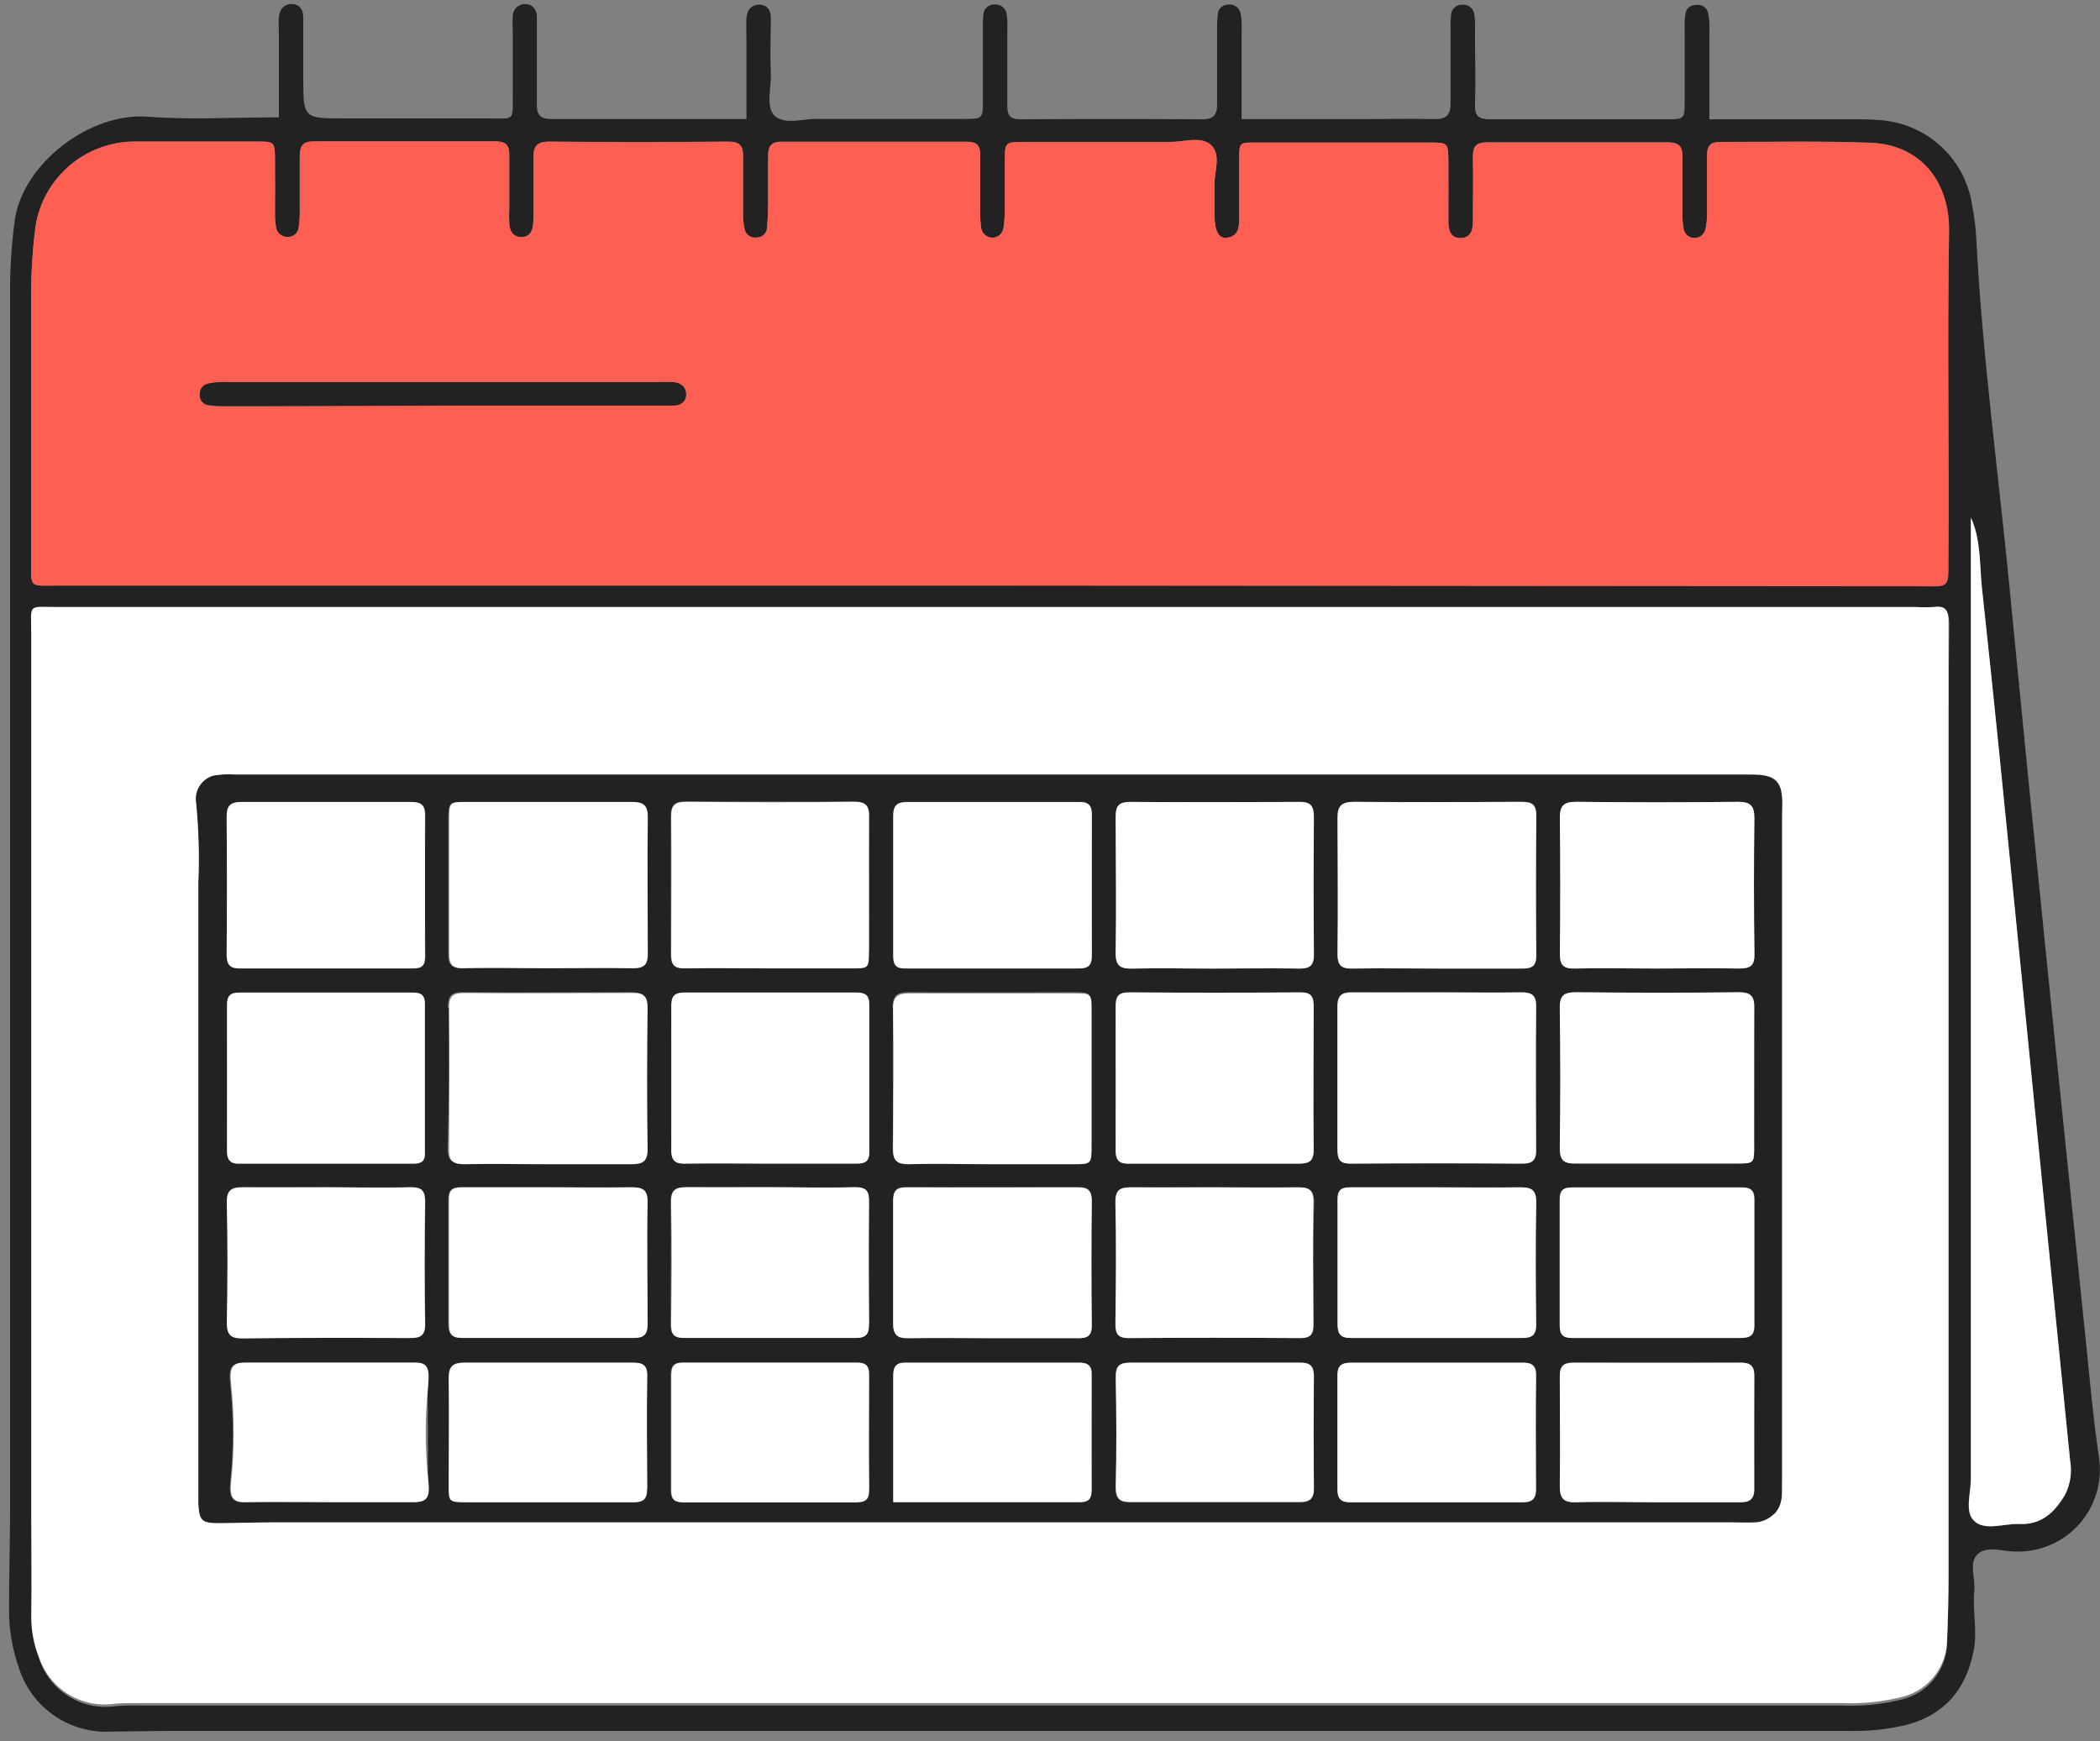 <?xml version="1.0" encoding="UTF-8"?>
<svg width="211px" height="175px" viewBox="0 0 211 175" version="1.1" xmlns="http://www.w3.org/2000/svg" xmlns:xlink="http://www.w3.org/1999/xlink">
    <rect x="0" y="0" width="211" height="175" fill="#808080" stroke="none"/>
    <!-- Generator: Sketch 51.2 (57519) - http://www.bohemiancoding.com/sketch -->
    <title>Group 3</title>
    <desc>Created with Sketch.</desc>
    <defs></defs>
    <g id="Page-1" stroke="none" stroke-width="1" fill="none" fill-rule="evenodd">
        <g id="Group-3" fill-rule="nonzero">
            <path d="M210.9,146.47 C210.32,142.58 209.98,138.69 209.58,134.79 C208.21,121.43 206.81,108.08 205.46,94.71 C204.247,82.857 203.067,71.003 201.92,59.15 C200.77,47.38 199.17,35.65 198.56,23.82 C198.5,22.782 198.369,21.75 198.17,20.73 C197.507,15.936 193.524,12.293 188.69,12.06 C187.69,11.96 186.62,11.99 185.58,11.99 C181.04,11.99 176.5,11.99 171.75,11.99 C171.75,8.99 171.75,6.09 171.75,3.22 C171.791,2.584 171.751,1.946 171.63,1.32 C171.568,1.041 171.397,0.798 171.154,0.645 C170.912,0.493 170.619,0.444 170.34,0.51 C169.821,0.508 169.387,0.903 169.34,1.42 C169.277,1.894 169.253,2.372 169.27,2.85 C169.27,5.25 169.27,7.65 169.27,10.05 C169.27,11.95 169.27,11.99 167.48,11.99 C161.56,11.99 155.65,11.99 149.73,11.99 C148.63,11.99 148.17,11.72 148.2,10.53 C148.28,8.05 148.2,5.53 148.2,3.09 C148.237,2.532 148.214,1.972 148.13,1.42 C148.042,0.837 147.518,0.421 146.93,0.47 C146.344,0.441 145.843,0.885 145.8,1.47 C145.748,1.948 145.732,2.429 145.75,2.91 C145.75,5.39 145.75,7.91 145.75,10.35 C145.75,11.63 145.28,12 144.07,11.97 C141.76,11.9 139.44,11.97 137.07,11.97 L124.75,11.97 C124.75,8.97 124.75,6.09 124.75,3.22 C124.792,2.585 124.759,1.947 124.65,1.32 C124.52,0.739 123.956,0.365 123.37,0.47 C122.858,0.467 122.426,0.851 122.37,1.36 C122.308,1.914 122.281,2.472 122.29,3.03 C122.29,5.51 122.29,8.03 122.29,10.47 C122.29,11.62 121.88,11.99 120.75,11.99 C114.683,11.95 108.61,11.95 102.53,11.99 C101.43,11.99 101.2,11.53 101.21,10.56 C101.21,8.08 101.21,5.56 101.21,3.12 C101.24,2.563 101.22,2.004 101.15,1.45 C101.087,0.855 100.567,0.415 99.97,0.45 C99.683,0.428 99.4,0.521 99.182,0.709 C98.964,0.897 98.83,1.163 98.81,1.45 C98.758,1.925 98.742,2.403 98.76,2.88 C98.76,5.28 98.76,7.68 98.76,10.08 C98.76,11.91 98.76,11.95 96.9,11.95 C91.9,11.95 86.99,11.95 82.03,11.95 C80.61,11.95 78.83,12.54 77.86,11.66 C76.89,10.78 77.52,8.79 77.45,7.31 C77.36,5.47 77.45,3.63 77.45,1.79 C77.45,1.1 77.15,0.51 76.35,0.47 C75.55,0.43 75.05,0.99 75,1.8 C74.95,2.61 75,3.24 75,3.96 L75,11.96 C68.28,11.96 61.81,11.96 55.34,11.96 C54.34,11.96 53.93,11.57 53.94,10.55 C53.94,8.23 53.94,5.91 53.94,3.55 C53.94,2.91 53.94,2.27 53.94,1.64 C53.94,1.01 53.54,0.41 52.75,0.41 C52.426,0.405 52.113,0.53 51.881,0.757 C51.65,0.985 51.52,1.296 51.52,1.62 C51.49,2.1 51.49,2.58 51.52,3.06 C51.52,5.14 51.52,7.22 51.52,9.3 C51.52,12.3 51.78,11.89 49.02,11.9 C44.22,11.9 39.43,11.9 34.63,11.9 C30.47,11.9 30.47,11.9 30.47,7.76 C30.47,5.76 30.47,3.76 30.47,1.76 C30.47,1.07 30.2,0.47 29.4,0.41 C28.6,0.35 28.09,0.9 28.02,1.72 C27.97,2.35 28.02,3 28.02,3.63 L28.02,11.79 C23.48,11.79 19.15,12.06 14.87,11.73 C8.96,11.27 2.26,16.5 1.48,22.15 C1.154,24.596 0.997,27.062 1.01,29.53 C1.01,70.33 1.01,111.13 1.01,151.93 C1.01,155.13 0.9,158.33 0.91,161.52 C0.871,163.604 1.21,165.677 1.91,167.64 C3.195,171.671 7.069,174.302 11.29,174.01 C13.21,174.01 15.12,173.95 17.04,173.95 L185.86,173.95 C187.778,173.992 189.694,173.787 191.56,173.34 C195.35,172.34 197.48,169.84 198.28,166.03 C198.72,163.95 198.17,161.89 198.37,159.83 C198.49,158.59 197.79,157.01 198.72,156.17 C199.65,155.33 201.17,155.9 202.43,155.92 C204.883,156.019 207.252,155.018 208.891,153.19 C210.529,151.362 211.266,148.898 210.9,146.47 Z M195.79,79.4 C195.79,105.633 195.79,131.87 195.79,158.11 C195.79,160.423 195.74,162.757 195.64,165.11 C195.598,167.759 193.807,170.059 191.25,170.75 C189.233,171.271 187.151,171.49 185.07,171.4 L14,171.4 C13.203,171.38 12.405,171.4 11.61,171.46 C8.235,171.954 4.996,169.943 3.94,166.7 C3.437,165.427 3.183,164.069 3.19,162.7 C3.19,159.42 3.19,156.14 3.19,152.86 C3.19,123.267 3.19,93.673 3.19,64.08 C3.19,60.81 2.72,61.24 5.92,61.24 C37.12,61.24 68.317,61.24 99.51,61.24 L192.61,61.24 C193.169,61.28 193.731,61.28 194.29,61.24 C195.62,61.05 195.87,61.7 195.86,62.88 C195.77,68.36 195.79,73.88 195.79,79.4 Z M195.79,56.24 C195.79,59.13 195.87,58.84 193.2,58.84 L6,58.84 C2.82,58.84 3.13,59.2 3.13,56.07 C3.13,47.27 3.13,38.47 3.13,29.67 C3.126,27.353 3.273,25.038 3.57,22.74 C4.349,17.824 8.593,14.208 13.57,14.22 C17.65,14.22 21.72,14.22 25.8,14.22 C27.6,14.22 27.61,14.22 27.63,16.1 C27.65,17.98 27.63,19.62 27.63,21.38 C27.618,21.859 27.651,22.338 27.73,22.81 C27.806,23.39 28.305,23.82 28.89,23.81 C29.476,23.839 29.977,23.395 30.02,22.81 C30.093,22.256 30.127,21.698 30.12,21.14 C30.12,19.3 30.12,17.46 30.12,15.62 C30.12,14.62 30.49,14.2 31.52,14.2 C37.6,14.2 43.68,14.2 49.76,14.2 C50.76,14.2 51.2,14.53 51.17,15.58 C51.17,17.34 51.17,19.1 51.17,20.86 C51.14,21.42 51.14,21.98 51.17,22.54 C51.24,23.23 51.56,23.79 52.34,23.82 C53.12,23.85 53.48,23.32 53.56,22.62 C53.607,22.061 53.623,21.5 53.61,20.94 C53.61,19.26 53.61,17.58 53.61,15.94 C53.56,14.75 53.89,14.21 55.21,14.23 C61.21,14.277 67.21,14.277 73.21,14.23 C74.44,14.23 74.69,14.75 74.66,15.82 C74.66,17.66 74.66,19.5 74.66,21.34 C74.64,21.897 74.69,22.455 74.81,23 C74.861,23.28 75.022,23.528 75.256,23.69 C75.491,23.851 75.78,23.913 76.06,23.86 C76.586,23.861 77.023,23.455 77.06,22.93 C77.15,22.06 77.17,21.18 77.18,20.3 C77.18,18.78 77.18,17.3 77.18,15.74 C77.18,14.8 77.38,14.24 78.49,14.24 C84.73,14.24 90.97,14.24 97.21,14.24 C98.13,14.24 98.49,14.63 98.48,15.53 C98.48,17.45 98.48,19.37 98.48,21.29 C98.474,21.849 98.515,22.408 98.6,22.96 C98.702,23.493 99.168,23.878 99.71,23.878 C100.252,23.878 100.718,23.493 100.82,22.96 C100.927,22.252 100.973,21.536 100.96,20.82 C100.96,19.3 100.96,17.82 100.96,16.26 C100.96,14.26 100.96,14.26 102.96,14.26 C107.84,14.26 112.72,14.26 117.6,14.26 C119.01,14.26 120.79,13.62 121.75,14.64 C122.71,15.66 121.98,17.25 122.03,18.64 C122.03,19.64 122.03,20.72 122.03,21.76 C122.08,23.32 122.49,24.02 123.33,23.88 C124.51,23.69 124.5,22.74 124.51,21.88 C124.51,19.96 124.51,18.04 124.51,16.12 C124.51,14.2 124.51,14.32 126.41,14.32 C132.17,14.32 137.93,14.32 143.69,14.32 C145.49,14.32 145.51,14.37 145.53,16.22 C145.53,18.22 145.53,20.22 145.53,22.22 C145.53,23.07 145.7,23.94 146.78,23.91 C147.86,23.88 147.99,23.02 147.99,22.17 C147.99,20.02 148.04,17.85 147.99,15.7 C147.99,14.7 148.34,14.29 149.38,14.3 C155.46,14.3 161.54,14.3 167.62,14.3 C168.62,14.3 169.07,14.66 169.04,15.7 C169.04,17.61 169.04,19.54 169.04,21.45 C169.029,22.01 169.08,22.57 169.19,23.12 C169.335,23.589 169.769,23.909 170.26,23.909 C170.751,23.909 171.185,23.589 171.33,23.12 C171.465,22.577 171.526,22.019 171.51,21.46 C171.51,19.54 171.51,17.62 171.51,15.71 C171.51,14.71 171.77,14.25 172.85,14.26 C177.85,14.26 182.94,14.15 187.97,14.34 C192.84,14.52 195.97,18.11 195.83,23.43 C195.68,34.33 195.86,45.28 195.79,56.24 Z M207.46,150.24 C206.46,151.97 205.11,153.24 202.89,153.16 C201.32,153.09 199.4,153.92 198.3,152.81 C197.39,151.9 198.01,150.06 198.01,148.64 C198.01,117.047 198.01,85.457 198.01,53.87 L198.01,52.02 C199.01,54.27 198.87,56.78 199.13,59.19 C200.34,70.19 201.42,81.29 202.53,92.35 C203.44,101.35 204.32,110.35 205.22,119.35 C206.12,128.35 207.06,137.64 207.98,146.78 C208.192,147.969 208.009,149.194 207.46,150.27 L207.46,150.24 Z" id="Shape" fill="#222222"></path>
            <path d="M179.07,81.13 C179.15,78.56 178.49,77.84 175.99,77.84 L23.64,77.84 C22.912,77.788 22.18,77.822 21.46,77.94 C20.263,78.258 19.496,79.425 19.68,80.65 C19.946,83.341 20.023,86.048 19.91,88.75 C19.91,108.977 19.91,129.21 19.91,149.45 C19.91,150.01 19.91,150.57 19.91,151.13 C20,152.81 20.26,153.08 21.91,153.08 C23.75,153.08 25.59,153 27.42,153 L174,153 C174.8,153 175.61,153 176.4,153 C177.102,152.957 177.764,152.658 178.26,152.16 C179.26,151.11 179.01,149.95 179.01,148.8 L179.01,84 C179,83 179,82.08 179.07,81.13 Z M67.45,101.13 C67.45,100.13 67.72,99.72 68.8,99.73 C74.54,99.73 80.29,99.73 86.03,99.73 C86.92,99.73 87.34,99.98 87.34,100.93 C87.34,105.883 87.34,110.833 87.34,115.78 C87.34,116.78 86.83,116.93 85.99,116.92 C82.99,116.92 80.09,116.92 77.14,116.92 C74.42,116.92 71.71,116.92 69,116.92 C67.91,116.92 67.43,116.69 67.45,115.48 C67.5,110.71 67.48,105.92 67.45,101.13 Z M22.81,82.13 C22.81,80.99 23.16,80.59 24.32,80.6 C29.99,80.6 35.65,80.6 41.32,80.6 C42.32,80.6 42.75,80.88 42.74,81.96 C42.68,86.67 42.68,91.37 42.74,96.08 C42.74,96.99 42.46,97.35 41.5,97.33 C38.55,97.33 35.59,97.33 32.64,97.33 C29.85,97.33 27.05,97.33 24.26,97.33 C23.26,97.33 22.83,97.11 22.84,96.01 C22.867,91.377 22.857,86.747 22.81,82.12 L22.81,82.13 Z M22.81,101 C22.81,100.08 23.13,99.74 24.06,99.75 C29.887,99.75 35.713,99.75 41.54,99.75 C42.34,99.75 42.69,100.05 42.69,100.86 C42.69,105.86 42.69,110.92 42.69,115.94 C42.69,116.86 42.15,116.94 41.44,116.94 C38.49,116.94 35.53,116.94 32.58,116.94 C29.79,116.94 26.99,116.94 24.2,116.94 C23.2,116.94 22.8,116.66 22.8,115.59 C22.85,110.73 22.84,105.86 22.81,101 Z M22.81,132.85 C22.88,128.85 22.89,124.85 22.81,120.85 C22.81,119.5 23.33,119.28 24.49,119.3 C27.28,119.36 30.08,119.3 32.87,119.3 C35.66,119.3 38.46,119.36 41.25,119.3 C42.43,119.3 42.74,119.68 42.73,120.81 C42.67,124.88 42.66,128.95 42.73,133.01 C42.73,134.24 42.24,134.46 41.17,134.45 C35.59,134.45 30,134.45 24.42,134.45 C23.14,134.49 22.77,134.09 22.8,132.84 L22.81,132.85 Z M43,149.6 C43.006,149.971 42.859,150.329 42.595,150.589 C42.33,150.85 41.971,150.991 41.6,150.98 C38.72,150.98 35.84,150.98 32.96,150.98 C30.24,150.98 27.52,150.98 24.8,150.98 C23.52,150.98 22.95,150.75 23.13,148.98 C23.475,145.706 23.475,142.404 23.13,139.13 C22.94,137.37 23.28,136.95 24.6,136.96 C30.28,136.96 35.95,136.96 41.6,136.96 C42.66,136.96 42.97,137.33 42.96,138.35 C43,142.08 43,145.84 43,149.6 Z M65,149.6 C65,150.65 64.66,150.98 63.63,150.96 C60.76,150.96 57.88,150.96 55.01,150.96 C52.3,150.96 49.59,150.96 46.88,150.96 C45.12,150.96 45.08,150.96 45.07,149.3 C45.07,145.71 45.07,142.12 45.07,138.53 C45.07,137.26 45.52,136.92 46.73,136.93 C52.31,136.93 57.9,136.93 63.48,136.93 C64.54,136.93 65.07,137.13 65.05,138.37 C65,142.13 65,145.88 65.06,149.62 L65,149.6 Z M45,101.29 C45,100.23 45.22,99.7 46.45,99.71 C52.12,99.76 57.79,99.71 63.45,99.71 C64.6,99.71 64.97,100.07 64.95,101.22 C64.95,105.93 64.89,110.64 64.95,115.35 C64.95,116.69 64.44,116.95 63.27,116.92 C60.47,116.86 57.68,116.92 54.88,116.92 C52.08,116.92 49.29,116.92 46.5,116.92 C45.34,116.92 44.97,116.56 44.98,115.42 C45.1,110.733 45.14,106.03 45.1,101.31 L45,101.29 Z M65,133.06 C65,134.06 64.64,134.46 63.62,134.45 C57.873,134.45 52.123,134.45 46.37,134.45 C45.29,134.45 45.04,133.97 45.04,133 C45.04,128.85 45.04,124.7 45.04,120.55 C45.04,119.64 45.36,119.29 46.3,119.31 C49.3,119.31 52.21,119.31 55.16,119.31 C57.87,119.31 60.59,119.31 63.3,119.31 C64.44,119.31 65.04,119.48 65,120.86 C65,124.94 65,129 65.06,133.08 L65,133.06 Z M65,95.79 C65,96.92 64.69,97.34 63.52,97.31 C60.65,97.24 57.77,97.31 54.9,97.31 C52.03,97.31 49.3,97.25 46.51,97.31 C45.32,97.31 45.02,96.91 45.04,95.79 C45.04,91.32 45.04,86.85 45.04,82.38 C45.04,80.64 45.1,80.6 46.77,80.6 C52.28,80.6 57.77,80.6 63.3,80.6 C64.47,80.6 65.01,80.83 64.99,82.16 C65,86.7 65,91.26 65.06,95.81 L65,95.79 Z M87.27,149.65 C87.27,150.74 86.85,150.98 85.88,150.96 C83,150.96 80.13,150.96 77.26,150.96 C74.39,150.96 71.51,150.96 68.64,150.96 C67.73,150.96 67.39,150.68 67.39,149.73 C67.39,145.9 67.39,142.07 67.39,138.24 C67.39,137.4 67.56,136.92 68.56,136.92 C74.38,136.92 80.203,136.92 86.03,136.92 C86.95,136.92 87.29,137.23 87.28,138.16 C87.3,142 87.28,145.84 87.33,149.67 L87.27,149.65 Z M87.27,133.03 C87.27,134.03 87.03,134.46 85.94,134.45 C80.2,134.45 74.46,134.45 68.71,134.45 C67.64,134.45 67.37,134.04 67.38,133.04 C67.38,128.97 67.45,124.9 67.38,120.84 C67.38,119.46 67.94,119.28 69.08,119.3 C71.87,119.36 74.66,119.3 77.46,119.3 C80.26,119.3 83.04,119.36 85.83,119.3 C87.04,119.3 87.31,119.73 87.3,120.83 C87.28,124.91 87.293,128.983 87.34,133.05 L87.27,133.03 Z M87.27,95.63 C87.27,97.25 87.27,97.27 85.51,97.28 C82.8,97.28 80.08,97.28 77.37,97.28 C74.5,97.28 71.62,97.28 68.75,97.28 C67.69,97.28 67.39,96.92 67.4,95.89 C67.4,91.26 67.4,86.63 67.4,82 C67.4,80.81 67.86,80.53 68.95,80.54 C74.54,80.54 80.13,80.6 85.72,80.54 C87.02,80.54 87.34,80.97 87.33,82.2 C87.3,86.71 87.34,91.18 87.32,95.65 L87.27,95.63 Z M89.68,101.28 C89.68,99.97 90.19,99.69 91.39,99.71 C96.9,99.76 102.39,99.71 107.92,99.71 C109.59,99.71 109.62,99.76 109.63,101.45 C109.63,106.003 109.63,110.557 109.63,115.11 C109.63,116.85 109.63,116.87 107.73,116.88 C105.01,116.88 102.3,116.88 99.58,116.88 C96.86,116.88 93.99,116.83 91.19,116.88 C90.03,116.88 89.68,116.5 89.69,115.37 C89.78,110.73 89.79,106 89.73,101.3 L89.68,101.28 Z M109.68,149.67 C109.68,150.52 109.5,150.97 108.49,150.96 C102.35,150.96 96.21,150.96 89.75,150.96 C89.75,146.57 89.75,142.42 89.75,138.27 C89.75,137.44 89.94,136.94 90.94,136.94 C96.77,136.94 102.6,136.94 108.42,136.94 C109.31,136.94 109.71,137.23 109.7,138.19 C109.66,142.023 109.657,145.857 109.69,149.69 L109.68,149.67 Z M108.24,134.45 C105.45,134.45 102.65,134.45 99.86,134.45 C97.07,134.45 94.11,134.45 91.24,134.45 C90.09,134.45 89.71,134.06 89.73,132.92 C89.73,128.85 89.73,124.78 89.73,120.71 C89.73,119.71 89.96,119.28 91.06,119.29 C96.81,119.34 102.56,119.29 108.31,119.29 C109.31,119.29 109.7,119.6 109.69,120.65 C109.637,124.803 109.637,128.957 109.69,133.11 C109.72,134.27 109.2,134.48 108.25,134.47 L108.24,134.45 Z M109.7,96 C109.7,97.12 109.21,97.32 108.26,97.31 C105.38,97.31 102.51,97.31 99.63,97.31 C96.75,97.31 93.88,97.31 91,97.31 C90,97.31 89.74,96.98 89.75,96.07 C89.75,91.36 89.75,86.64 89.75,81.93 C89.75,80.86 90.22,80.58 91.21,80.58 C96.963,80.58 102.713,80.58 108.46,80.58 C109.4,80.58 109.71,80.94 109.7,81.85 C109.67,86.58 109.66,91.3 109.7,96 Z M132,149.6 C132,150.6 131.63,151 130.59,150.98 C127.72,150.98 124.83,150.98 121.95,150.98 C119.23,150.98 116.51,150.98 113.8,150.98 C112.67,150.98 112.06,150.85 112.09,149.46 C112.19,145.78 112.17,142.1 112.09,138.46 C112.09,137.29 112.46,136.96 113.6,136.97 C119.27,136.97 124.95,136.97 130.6,136.97 C131.66,136.97 131.98,137.34 131.96,138.36 C131.933,142.12 131.947,145.867 132,149.6 Z M132,133.06 C132,134.06 131.75,134.48 130.67,134.47 C124.923,134.43 119.177,134.43 113.43,134.47 C112.36,134.47 112.1,134.04 112.11,133.05 C112.11,128.98 112.18,124.91 112.11,120.84 C112.11,119.45 112.69,119.29 113.81,119.32 C116.61,119.37 119.4,119.32 122.19,119.32 C124.98,119.32 127.62,119.32 130.33,119.32 C131.47,119.32 132.06,119.48 132.04,120.85 C131.91,124.92 131.94,129 132,133.06 Z M112.11,101.15 C112.11,100.15 112.35,99.72 113.44,99.73 C119.18,99.77 124.923,99.77 130.67,99.73 C131.78,99.73 132,100.2 132,101.17 C132,105.95 131.95,110.74 132,115.53 C132,116.78 131.46,116.96 130.41,116.94 C127.62,116.94 124.82,116.94 122.03,116.94 C119.24,116.94 116.45,116.94 113.65,116.94 C112.58,116.94 112.07,116.75 112.09,115.51 C112.14,110.73 112.12,105.94 112.09,101.15 L112.11,101.15 Z M132.01,95.81 C132.01,96.93 131.73,97.37 130.53,97.33 C127.66,97.25 124.79,97.33 121.91,97.33 C119.2,97.33 116.48,97.28 113.77,97.33 C112.61,97.33 112.07,97.12 112.09,95.77 C112.18,91.22 112.15,86.67 112.09,82.12 C112.09,81 112.38,80.57 113.57,80.58 C119.24,80.64 124.91,80.63 130.57,80.58 C131.78,80.58 132.01,81.06 132,82.15 C131.947,86.717 131.947,91.27 132,95.81 L132.01,95.81 Z M154.36,149.56 C154.36,150.56 154.06,150.99 152.99,150.98 C147.24,150.98 141.48,150.98 135.72,150.98 C134.81,150.98 134.41,150.67 134.41,149.74 C134.41,145.9 134.41,142.06 134.41,138.22 C134.41,137.07 135,136.94 135.91,136.95 C138.71,136.95 141.51,136.95 144.31,136.95 C147.11,136.95 150.07,136.95 152.95,136.95 C153.95,136.95 154.38,137.21 154.37,138.29 C154.29,142 154.3,145.8 154.34,149.56 L154.36,149.56 Z M154.36,115.56 C154.36,116.56 154.01,116.94 152.98,116.93 C147.22,116.89 141.467,116.89 135.72,116.93 C134.61,116.93 134.4,116.45 134.4,115.49 C134.4,110.7 134.4,105.9 134.4,101.11 C134.4,100.11 134.76,99.7 135.8,99.72 C138.8,99.77 141.71,99.72 144.66,99.72 C147.38,99.72 150.1,99.72 152.81,99.72 C153.91,99.72 154.38,99.97 154.37,101.18 C154.29,106 154.3,110.77 154.34,115.57 L154.36,115.56 Z M154.36,133.08 C154.36,134.13 153.98,134.47 152.97,134.46 C147.223,134.46 141.477,134.46 135.73,134.46 C134.63,134.46 134.4,133.96 134.4,133 C134.4,128.847 134.4,124.697 134.4,120.55 C134.4,119.63 134.73,119.3 135.67,119.32 C138.54,119.32 141.41,119.32 144.29,119.32 C147.17,119.32 149.88,119.32 152.67,119.32 C153.82,119.32 154.39,119.51 154.36,120.88 C154.27,125 154.29,129 154.34,133.09 L154.36,133.08 Z M154.36,95.96 C154.36,97.03 153.97,97.33 152.96,97.31 C150.09,97.31 147.21,97.31 144.34,97.31 C141.47,97.31 138.74,97.31 135.95,97.31 C134.86,97.31 134.37,97.09 134.39,95.87 C134.46,91.32 134.45,86.76 134.39,82.21 C134.39,80.96 134.8,80.55 136.07,80.56 C141.66,80.62 147.25,80.61 152.84,80.56 C153.96,80.56 154.38,80.85 154.36,82.04 C154.3,86.68 154.293,91.333 154.34,96 L154.36,95.96 Z M176.28,149.57 C176.28,150.57 175.93,150.99 174.89,150.97 C172.09,150.97 169.3,150.97 166.5,150.97 C163.7,150.97 161.07,150.91 158.35,150.97 C157.06,150.97 156.72,150.53 156.74,149.32 C156.8,145.64 156.74,141.97 156.74,138.32 C156.74,137.32 157.08,136.94 158.11,136.94 C163.71,136.98 169.303,136.98 174.89,136.94 C175.89,136.94 176.3,137.28 176.28,138.32 C176.22,142.07 176.23,145.83 176.26,149.58 L176.28,149.57 Z M156.75,120.57 C156.75,119.64 157.08,119.32 158,119.33 C163.66,119.33 169.327,119.33 175,119.33 C175.9,119.33 176.3,119.59 176.3,120.53 C176.3,124.76 176.3,128.99 176.3,133.21 C176.3,134.37 175.67,134.47 174.78,134.46 C171.99,134.46 169.2,134.46 166.41,134.46 C163.62,134.46 160.83,134.46 158.04,134.46 C157.17,134.46 156.76,134.22 156.77,133.24 C156.77,129 156.76,124.79 156.73,120.57 L156.75,120.57 Z M176.26,115.26 C176.26,116.88 176.26,116.91 174.47,116.92 C171.76,116.92 169.05,116.92 166.34,116.92 C163.63,116.92 161.07,116.92 158.44,116.92 C157.31,116.92 156.71,116.77 156.73,115.39 C156.81,110.723 156.81,106.02 156.73,101.28 C156.73,99.96 157.21,99.7 158.4,99.71 C163.82,99.76 169.25,99.77 174.67,99.71 C175.98,99.71 176.3,100.16 176.28,101.38 C176.22,106 176.26,110.64 176.24,115.26 L176.26,115.26 Z M174.75,97.33 C171.96,97.26 169.17,97.33 166.38,97.33 C163.59,97.33 160.96,97.28 158.25,97.33 C157.11,97.33 156.72,97.02 156.74,95.85 C156.8,91.31 156.8,86.767 156.74,82.22 C156.74,80.97 157.12,80.57 158.38,80.58 C163.8,80.64 169.22,80.64 174.64,80.58 C175.93,80.58 176.29,81.01 176.28,82.25 C176.22,86.79 176.22,91.333 176.28,95.88 C176.29,97.08 175.83,97.35 174.73,97.33 L174.75,97.33 Z" id="Shape" fill="#222222"></path>
            <path d="M67.69,38.36 C67.214,38.335 66.736,38.335 66.26,38.36 L22.62,38.36 C22.063,38.338 21.506,38.381 20.96,38.49 C20.376,38.587 19.976,39.134 20.06,39.72 C20.058,40.239 20.453,40.673 20.97,40.72 C21.603,40.804 22.242,40.837 22.88,40.82 L65.79,40.82 C66.43,40.82 67.07,40.82 67.71,40.82 C68.35,40.82 68.96,40.44 68.95,39.66 C68.94,38.88 68.39,38.45 67.69,38.36 Z" id="Shape" fill="#222222"></path>
            <path d="M194.24,61 C193.681,61.035 193.119,61.035 192.56,61 L5.87,61 C2.67,61 3.14,60.57 3.14,63.83 C3.14,93.43 3.14,123.027 3.14,152.62 C3.14,155.9 3.19,159.18 3.14,162.46 C3.134,163.829 3.388,165.186 3.89,166.46 C4.928,169.716 8.183,171.731 11.56,171.21 C12.35,171.14 13.15,171.15 13.95,171.15 L185.06,171.15 C187.141,171.24 189.223,171.021 191.24,170.5 C193.797,169.809 195.588,167.509 195.63,164.86 C195.73,162.54 195.78,160.207 195.78,157.86 C195.78,131.62 195.78,105.383 195.78,79.15 C195.78,73.63 195.78,68.15 195.78,62.6 C195.82,61.44 195.57,60.8 194.24,61 Z M178.24,152.15 C177.744,152.648 177.082,152.947 176.38,152.99 C175.59,153.04 174.78,152.99 173.98,152.99 L27.44,152.99 C25.61,152.99 23.77,153.06 21.93,153.07 C20.28,153.07 20.02,152.8 19.93,151.12 C19.93,150.56 19.93,150 19.93,149.44 C19.93,129.213 19.93,108.98 19.93,88.74 C20.043,86.038 19.966,83.331 19.7,80.64 C19.516,79.415 20.283,78.248 21.48,77.93 C22.2,77.812 22.932,77.778 23.66,77.83 L176,77.83 C178.5,77.83 179.16,78.55 179.08,81.12 C179.08,82.07 179.08,83.03 179.08,83.99 L179.08,148.77 C179,149.93 179.27,151.09 178.29,152.14 L178.24,152.15 Z" id="Shape" fill="#FFFFFF"></path>
            <path d="M208,146.77 C207.08,137.63 206.16,128.487 205.24,119.34 C204.34,110.34 203.46,101.34 202.55,92.34 C201.44,81.28 200.36,70.22 199.15,59.18 C198.89,56.77 199.06,54.26 198.03,52.01 L198.03,53.86 C198.03,85.453 198.03,117.043 198.03,148.63 C198.03,150.05 197.41,151.89 198.32,152.8 C199.42,153.91 201.32,153.08 202.91,153.15 C205.13,153.26 206.45,151.96 207.48,150.23 C208.023,149.163 208.205,147.949 208,146.77 Z" id="Shape" fill="#FFFFFF"></path>
            <path d="M24.2,116.94 C26.99,116.94 29.79,116.94 32.58,116.94 C35.53,116.94 38.49,116.94 41.44,116.94 C42.15,116.94 42.69,116.86 42.69,115.94 C42.69,110.94 42.69,105.89 42.69,100.86 C42.69,100.05 42.34,99.75 41.54,99.75 C35.707,99.75 29.88,99.75 24.06,99.75 C23.13,99.75 22.81,100.08 22.81,101 C22.81,105.87 22.81,110.74 22.81,115.6 C22.8,116.66 23.19,117 24.2,116.94 Z" id="Shape" fill="#FFFFFF"></path>
            <path d="M46.62,117 C49.41,116.93 52.21,117 55,117 C57.79,117 60.59,117 63.39,117 C64.56,117 65.09,116.77 65.07,115.43 C65,110.72 65.01,106.01 65.07,101.3 C65.07,100.15 64.72,99.78 63.57,99.79 C57.9,99.79 52.23,99.84 46.57,99.79 C45.34,99.79 45.11,100.31 45.12,101.37 C45.16,106.077 45.16,110.79 45.12,115.51 C45.09,116.59 45.46,117 46.62,117 Z" id="Shape" fill="#FFFFFF"></path>
            <path d="M152.79,99.73 C150.08,99.79 147.36,99.73 144.64,99.73 C141.69,99.73 138.73,99.73 135.78,99.73 C134.78,99.73 134.38,100.09 134.38,101.12 C134.38,105.91 134.38,110.71 134.38,115.5 C134.38,116.5 134.59,116.95 135.7,116.94 C141.453,116.9 147.207,116.9 152.96,116.94 C153.96,116.94 154.35,116.61 154.34,115.57 C154.34,110.77 154.29,105.98 154.34,101.19 C154.36,100 153.89,99.71 152.79,99.73 Z" id="Shape" fill="#FFFFFF"></path>
            <path d="M113.64,116.94 C116.44,116.94 119.23,116.94 122.02,116.94 C124.81,116.94 127.61,116.94 130.4,116.94 C131.45,116.94 132,116.78 131.99,115.53 C131.93,110.74 131.99,105.95 131.99,101.17 C131.99,100.17 131.77,99.72 130.66,99.73 C124.92,99.77 119.177,99.77 113.43,99.73 C112.34,99.73 112.09,100.17 112.1,101.15 C112.1,105.94 112.1,110.73 112.1,115.51 C112.06,116.75 112.57,117 113.64,116.94 Z" id="Shape" fill="#FFFFFF"></path>
            <path d="M91.24,117 C94.04,116.92 96.84,117 99.63,117 C102.42,117 105.06,117 107.78,117 C109.64,117 109.67,117 109.68,115.23 C109.68,110.67 109.68,106.117 109.68,101.57 C109.68,99.88 109.68,99.84 107.97,99.83 C102.46,99.83 96.97,99.83 91.44,99.83 C90.24,99.83 89.72,100.09 89.73,101.4 C89.79,106.11 89.73,110.83 89.73,115.54 C89.73,116.57 90.08,117 91.24,117 Z" id="Shape" fill="#FFFFFF"></path>
            <path d="M69,116.94 C71.71,116.88 74.42,116.94 77.14,116.94 C80.14,116.94 83.04,116.94 85.99,116.94 C86.83,116.94 87.35,116.8 87.34,115.8 C87.34,110.847 87.34,105.897 87.34,100.95 C87.34,100 86.92,99.74 86.03,99.75 C80.29,99.75 74.54,99.75 68.8,99.75 C67.72,99.75 67.44,100.15 67.45,101.15 C67.45,105.94 67.45,110.73 67.45,115.52 C67.42,116.71 67.9,117 69,116.94 Z" id="Shape" fill="#FFFFFF"></path>
            <path d="M174.66,99.72 C169.24,99.79 163.81,99.78 158.39,99.72 C157.2,99.72 156.7,99.97 156.72,101.29 C156.787,105.99 156.787,110.693 156.72,115.4 C156.72,116.78 157.3,116.95 158.43,116.93 C161.06,116.93 163.69,116.93 166.33,116.93 C168.97,116.93 171.75,116.93 174.46,116.93 C176.2,116.93 176.24,116.93 176.25,115.27 C176.25,110.65 176.25,106.02 176.25,101.4 C176.29,100.17 176,99.7 174.66,99.72 Z" id="Shape" fill="#FFFFFF"></path>
            <path d="M63.39,80.59 C57.88,80.59 52.39,80.59 46.86,80.59 C45.19,80.59 45.15,80.59 45.13,82.37 C45.13,86.84 45.13,91.31 45.13,95.78 C45.13,96.9 45.41,97.34 46.6,97.3 C49.39,97.22 52.19,97.3 54.99,97.3 C57.79,97.3 60.74,97.25 63.61,97.3 C64.78,97.3 65.11,96.91 65.09,95.78 C65.09,91.23 65.03,86.67 65.09,82.12 C65.1,80.82 64.56,80.58 63.39,80.59 Z" id="Shape" fill="#FFFFFF"></path>
            <path d="M108.46,80.6 C102.713,80.6 96.963,80.6 91.21,80.6 C90.21,80.6 89.75,80.88 89.75,81.95 C89.75,86.66 89.75,91.38 89.75,96.09 C89.75,97 90.05,97.35 91,97.33 C93.88,97.33 96.75,97.33 99.63,97.33 C102.51,97.33 105.38,97.33 108.26,97.33 C109.26,97.33 109.71,97.14 109.7,96.02 C109.7,91.31 109.7,86.59 109.7,81.88 C109.71,81 109.4,80.59 108.46,80.6 Z" id="Shape" fill="#FFFFFF"></path>
            <path d="M152.84,80.59 C147.25,80.59 141.66,80.64 136.07,80.59 C134.8,80.59 134.37,80.99 134.39,82.24 C134.39,86.79 134.44,91.35 134.39,95.9 C134.39,97.12 134.86,97.36 135.95,97.34 C138.74,97.28 141.54,97.34 144.34,97.34 C147.14,97.34 150.09,97.34 152.96,97.34 C153.96,97.34 154.37,97.06 154.36,95.99 C154.32,91.357 154.32,86.723 154.36,82.09 C154.38,80.88 154,80.58 152.84,80.59 Z" id="Shape" fill="#FFFFFF"></path>
            <path d="M24.22,97.32 C27.01,97.32 29.81,97.32 32.6,97.32 C35.55,97.32 38.51,97.32 41.46,97.32 C42.46,97.32 42.7,96.98 42.7,96.07 C42.7,91.36 42.7,86.66 42.7,81.95 C42.7,80.87 42.27,80.59 41.28,80.59 C35.61,80.59 29.95,80.59 24.28,80.59 C23.12,80.59 22.76,80.98 22.77,82.12 C22.81,86.74 22.81,91.367 22.77,96 C22.79,97.1 23.24,97.34 24.22,97.32 Z" id="Shape" fill="#FFFFFF"></path>
            <path d="M85.76,80.58 C80.17,80.65 74.58,80.63 68.99,80.58 C67.9,80.58 67.43,80.85 67.44,82.04 C67.5,86.67 67.44,91.3 67.44,95.93 C67.44,96.93 67.73,97.34 68.79,97.32 C71.66,97.26 74.54,97.32 77.41,97.32 C80.12,97.32 82.84,97.32 85.55,97.32 C87.27,97.32 87.3,97.32 87.31,95.67 C87.31,91.2 87.31,86.73 87.31,82.26 C87.38,81 87.06,80.56 85.76,80.58 Z" id="Shape" fill="#FFFFFF"></path>
            <path d="M130.58,80.59 C124.91,80.59 119.24,80.64 113.58,80.59 C112.39,80.59 112.09,81.01 112.1,82.13 C112.1,86.68 112.17,91.23 112.1,95.78 C112.1,97.13 112.62,97.36 113.78,97.34 C116.49,97.27 119.21,97.34 121.92,97.34 C124.8,97.34 127.67,97.28 130.54,97.34 C131.74,97.34 132.03,96.94 132.02,95.82 C131.973,91.273 131.973,86.723 132.02,82.17 C132,81.07 131.79,80.58 130.58,80.59 Z" id="Shape" fill="#FFFFFF"></path>
            <path d="M176.27,82.25 C176.27,81.01 175.92,80.57 174.63,80.58 C169.21,80.64 163.79,80.64 158.37,80.58 C157.11,80.58 156.71,80.97 156.73,82.22 C156.777,86.76 156.777,91.303 156.73,95.85 C156.73,97.02 157.1,97.36 158.24,97.33 C160.95,97.26 163.66,97.33 166.37,97.33 C169.08,97.33 171.95,97.28 174.74,97.33 C175.84,97.33 176.3,97.08 176.28,95.88 C176.213,91.34 176.21,86.797 176.27,82.25 Z" id="Shape" fill="#FFFFFF"></path>
            <path d="M41.15,134.47 C42.22,134.47 42.73,134.26 42.71,133.03 C42.64,128.97 42.65,124.9 42.71,120.83 C42.71,119.7 42.41,119.28 41.23,119.32 C38.44,119.4 35.64,119.32 32.85,119.32 C30.06,119.32 27.26,119.32 24.47,119.32 C23.31,119.32 22.76,119.52 22.79,120.87 C22.88,124.87 22.87,128.87 22.79,132.87 C22.79,134.12 23.13,134.52 24.39,134.51 C30,134.43 35.57,134.44 41.15,134.47 Z" id="Shape" fill="#FFFFFF"></path>
            <path d="M63.37,119.32 C60.66,119.38 57.94,119.32 55.23,119.32 C52.23,119.32 49.32,119.32 46.37,119.32 C45.43,119.32 45.1,119.65 45.11,120.56 C45.11,124.71 45.11,128.86 45.11,133.01 C45.11,134.01 45.36,134.46 46.44,134.46 C52.193,134.46 57.943,134.46 63.69,134.46 C64.69,134.46 65.08,134.11 65.07,133.07 C65.07,129 64.99,124.93 65.07,120.86 C65.11,119.49 64.51,119.3 63.37,119.32 Z" id="Shape" fill="#FFFFFF"></path>
            <path d="M85.88,119.31 C83.09,119.4 80.3,119.31 77.51,119.31 C74.72,119.31 71.92,119.31 69.13,119.31 C67.99,119.31 67.4,119.47 67.43,120.85 C67.52,124.91 67.49,128.98 67.43,133.05 C67.43,134.05 67.69,134.47 68.76,134.46 C74.51,134.46 80.25,134.46 85.99,134.46 C87.08,134.46 87.33,134.02 87.32,133.04 C87.28,128.967 87.28,124.897 87.32,120.83 C87.36,119.74 87.09,119.28 85.88,119.31 Z" id="Shape" fill="#FFFFFF"></path>
            <path d="M109.7,120.69 C109.7,119.69 109.34,119.32 108.32,119.33 C102.57,119.33 96.82,119.33 91.07,119.33 C89.97,119.33 89.74,119.78 89.74,120.75 C89.74,124.82 89.74,128.89 89.74,132.96 C89.74,134.1 90.1,134.51 91.25,134.49 C94.12,134.43 97,134.49 99.87,134.49 C102.74,134.49 105.46,134.49 108.25,134.49 C109.25,134.49 109.72,134.29 109.7,133.17 C109.653,129.01 109.653,124.85 109.7,120.69 Z" id="Shape" fill="#FFFFFF"></path>
            <path d="M130.29,119.32 C127.58,119.38 124.86,119.32 122.15,119.32 C119.44,119.32 116.57,119.32 113.77,119.32 C112.65,119.32 112.04,119.45 112.07,120.84 C112.16,124.91 112.13,128.98 112.07,133.05 C112.07,134.05 112.32,134.47 113.39,134.47 C119.143,134.43 124.89,134.43 130.63,134.47 C131.71,134.47 131.97,134.05 131.96,133.06 C131.96,128.99 131.89,124.92 131.96,120.85 C132,119.48 131.43,119.3 130.29,119.32 Z" id="Shape" fill="#FFFFFF"></path>
            <path d="M152.66,119.32 C149.87,119.38 147.07,119.32 144.28,119.32 C141.49,119.32 138.53,119.32 135.66,119.32 C134.72,119.32 134.38,119.63 134.39,120.55 C134.39,124.697 134.39,128.847 134.39,133 C134.39,134 134.62,134.47 135.72,134.46 C141.46,134.46 147.207,134.46 152.96,134.46 C153.96,134.46 154.36,134.13 154.35,133.08 C154.3,129.01 154.28,124.94 154.35,120.87 C154.38,119.51 153.81,119.3 152.66,119.32 Z" id="Shape" fill="#FFFFFF"></path>
            <path d="M158,134.46 C160.79,134.46 163.58,134.46 166.37,134.46 C169.16,134.46 171.95,134.46 174.74,134.46 C175.63,134.46 176.27,134.37 176.26,133.21 C176.26,128.99 176.26,124.76 176.26,120.53 C176.26,119.59 175.86,119.32 174.96,119.33 C169.3,119.33 163.633,119.33 157.96,119.33 C157.04,119.33 156.7,119.64 156.71,120.57 C156.71,124.79 156.71,129.02 156.71,133.24 C156.72,134.22 157.13,134.47 158,134.46 Z" id="Shape" fill="#FFFFFF"></path>
            <path d="M108.42,136.94 C102.6,136.94 96.77,136.94 90.94,136.94 C89.94,136.94 89.75,137.44 89.75,138.27 C89.75,142.42 89.75,146.57 89.75,150.96 C96.21,150.96 102.35,150.96 108.49,150.96 C109.49,150.96 109.68,150.52 109.68,149.67 C109.68,145.83 109.68,141.997 109.68,138.17 C109.71,137.23 109.31,136.94 108.42,136.94 Z" id="Shape" fill="#FFFFFF"></path>
            <path d="M130.62,136.93 C124.94,136.93 119.26,136.93 113.62,136.93 C112.48,136.93 112.09,137.25 112.11,138.42 C112.18,142.1 112.2,145.78 112.11,149.42 C112.11,150.81 112.69,150.97 113.82,150.94 C116.53,150.94 119.25,150.94 121.97,150.94 C124.85,150.94 127.74,150.94 130.61,150.94 C131.61,150.94 132.03,150.59 132.02,149.56 C131.98,145.8 131.98,142.04 132.02,138.28 C132,137.3 131.68,136.93 130.62,136.93 Z" id="Shape" fill="#FFFFFF"></path>
            <path d="M86.09,136.94 C80.27,136.94 74.447,136.94 68.62,136.94 C67.62,136.94 67.45,137.42 67.45,138.26 C67.45,142.09 67.45,145.92 67.45,149.75 C67.45,150.7 67.79,150.99 68.7,150.98 C71.57,150.98 74.45,150.98 77.32,150.98 C80.19,150.98 83.06,150.98 85.94,150.98 C86.94,150.98 87.35,150.76 87.33,149.67 C87.28,145.84 87.33,142.01 87.33,138.18 C87.35,137.25 87,136.94 86.09,136.94 Z" id="Shape" fill="#FFFFFF"></path>
            <path d="M63.5,136.94 C57.92,136.94 52.33,136.94 46.75,136.94 C45.54,136.94 45.07,137.27 45.09,138.54 C45.16,142.13 45.09,145.72 45.09,149.31 C45.09,150.93 45.09,150.96 46.9,150.97 C49.61,150.97 52.32,150.97 55.03,150.97 C57.9,150.97 60.78,150.97 63.65,150.97 C64.65,150.97 65.03,150.66 65.02,149.61 C65.02,145.87 64.95,142.12 65.02,138.37 C65.09,137.14 64.56,136.93 63.5,136.94 Z" id="Shape" fill="#FFFFFF"></path>
            <path d="M152.92,136.94 C150.04,136.94 147.16,136.94 144.28,136.94 C141.4,136.94 138.68,136.94 135.88,136.94 C134.97,136.94 134.37,137.06 134.38,138.21 C134.38,142.05 134.38,145.89 134.38,149.73 C134.38,150.66 134.78,150.98 135.69,150.97 C141.45,150.97 147.21,150.97 152.96,150.97 C154.03,150.97 154.33,150.55 154.33,149.55 C154.33,145.79 154.28,142.03 154.33,138.27 C154.35,137.2 153.9,136.92 152.92,136.94 Z" id="Shape" fill="#FFFFFF"></path>
            <path d="M41.69,136.93 C36.01,136.93 30.34,136.93 24.69,136.93 C23.37,136.93 23.03,137.34 23.22,139.1 C23.565,142.374 23.565,145.676 23.22,148.95 C23.04,150.76 23.61,151.02 24.89,150.95 C27.61,150.89 30.33,150.95 33.05,150.95 C35.93,150.95 38.81,150.95 41.69,150.95 C42.88,150.95 43.2,150.47 43.06,149.04 C42.698,145.828 42.682,142.586 43.01,139.37 C43.17,137.56 43.06,136.92 41.69,136.93 Z" id="Shape" fill="#FFFFFF"></path>
            <path d="M174.87,136.94 C169.277,136.94 163.683,136.94 158.09,136.94 C157.09,136.94 156.71,137.28 156.72,138.32 C156.72,142 156.78,145.67 156.72,149.32 C156.72,150.53 157.04,151.01 158.33,150.97 C161.05,150.88 163.77,150.97 166.48,150.97 C169.19,150.97 172.07,150.97 174.87,150.97 C175.87,150.97 176.27,150.6 176.26,149.57 C176.26,145.82 176.26,142.06 176.26,138.31 C176.28,137.28 175.89,136.93 174.87,136.94 Z" id="Shape" fill="#FFFFFF"></path>
            <path d="M99.37,58.85 L6,58.85 C2.82,58.85 3.13,59.21 3.13,56.08 C3.13,47.28 3.13,38.48 3.13,29.68 C3.126,27.363 3.273,25.048 3.57,22.75 C4.349,17.834 8.593,14.218 13.57,14.23 C17.65,14.23 21.72,14.23 25.8,14.23 C27.6,14.23 27.61,14.23 27.63,16.11 C27.65,17.99 27.63,19.63 27.63,21.39 C27.618,21.869 27.651,22.348 27.73,22.82 C27.806,23.4 28.305,23.83 28.89,23.82 C29.476,23.849 29.977,23.405 30.02,22.82 C30.093,22.266 30.127,21.708 30.12,21.15 C30.12,19.31 30.12,17.47 30.12,15.63 C30.12,14.63 30.49,14.21 31.52,14.21 C37.6,14.21 43.68,14.21 49.76,14.21 C50.76,14.21 51.2,14.54 51.17,15.59 C51.17,17.35 51.17,19.11 51.17,20.87 C51.14,21.43 51.14,21.99 51.17,22.55 C51.24,23.24 51.56,23.8 52.34,23.83 C53.12,23.86 53.48,23.33 53.56,22.63 C53.607,22.071 53.623,21.51 53.61,20.95 C53.61,19.27 53.61,17.59 53.61,15.95 C53.56,14.76 53.89,14.22 55.21,14.24 C61.21,14.287 67.21,14.287 73.21,14.24 C74.44,14.24 74.69,14.76 74.66,15.83 C74.66,17.67 74.66,19.51 74.66,21.35 C74.64,21.907 74.69,22.465 74.81,23.01 C74.861,23.29 75.022,23.538 75.256,23.7 C75.491,23.861 75.78,23.923 76.06,23.87 C76.586,23.871 77.023,23.465 77.06,22.94 C77.15,22.07 77.17,21.19 77.18,20.31 C77.18,18.79 77.18,17.31 77.18,15.75 C77.18,14.81 77.38,14.25 78.49,14.25 C84.73,14.25 90.97,14.25 97.21,14.25 C98.13,14.25 98.49,14.64 98.48,15.54 C98.48,17.46 98.48,19.38 98.48,21.3 C98.474,21.859 98.515,22.418 98.6,22.97 C98.702,23.503 99.168,23.888 99.71,23.888 C100.252,23.888 100.718,23.503 100.82,22.97 C100.927,22.262 100.973,21.546 100.96,20.83 C100.96,19.31 100.96,17.83 100.96,16.27 C100.96,14.27 100.96,14.27 102.96,14.27 C107.84,14.27 112.72,14.27 117.6,14.27 C119.01,14.27 120.79,13.63 121.75,14.65 C122.71,15.67 121.98,17.26 122.03,18.65 C122.03,19.65 122.03,20.73 122.03,21.77 C122.08,23.33 122.49,24.03 123.33,23.89 C124.51,23.7 124.5,22.75 124.51,21.89 C124.51,19.97 124.51,18.05 124.51,16.13 C124.51,14.21 124.51,14.33 126.41,14.33 C132.17,14.33 137.93,14.33 143.69,14.33 C145.49,14.33 145.51,14.38 145.53,16.24 C145.55,18.1 145.53,20.24 145.53,22.24 C145.53,23.09 145.7,23.96 146.78,23.93 C147.86,23.9 147.99,23.04 147.99,22.19 C147.99,20.03 148.04,17.87 147.99,15.72 C147.99,14.72 148.34,14.31 149.38,14.32 C155.46,14.32 161.54,14.32 167.62,14.32 C168.62,14.32 169.07,14.68 169.04,15.72 C169.04,17.63 169.04,19.56 169.04,21.48 C169.03,22.037 169.08,22.594 169.19,23.14 C169.335,23.609 169.769,23.929 170.26,23.929 C170.751,23.929 171.185,23.609 171.33,23.14 C171.465,22.597 171.526,22.039 171.51,21.48 C171.51,19.56 171.51,17.64 171.51,15.72 C171.51,14.72 171.77,14.27 172.85,14.28 C177.85,14.28 182.94,14.17 187.97,14.36 C192.84,14.54 195.97,18.13 195.83,23.45 C195.62,34.45 195.83,45.36 195.73,56.32 C195.73,59.21 195.81,58.92 193.14,58.92 L99.37,58.85 Z M44.45,40.76 L65.79,40.76 C66.43,40.76 67.07,40.76 67.71,40.76 C68.35,40.76 68.96,40.38 68.95,39.6 C68.94,38.82 68.39,38.49 67.69,38.4 C67.214,38.375 66.736,38.375 66.26,38.4 L22.62,38.4 C22.063,38.378 21.506,38.421 20.96,38.53 C20.376,38.627 19.976,39.174 20.06,39.76 C20.058,40.279 20.453,40.713 20.97,40.76 C21.603,40.844 22.242,40.877 22.88,40.86 L44.45,40.76 Z" id="Shape" fill="#FD5F52"></path>
        </g>
    </g>
</svg>